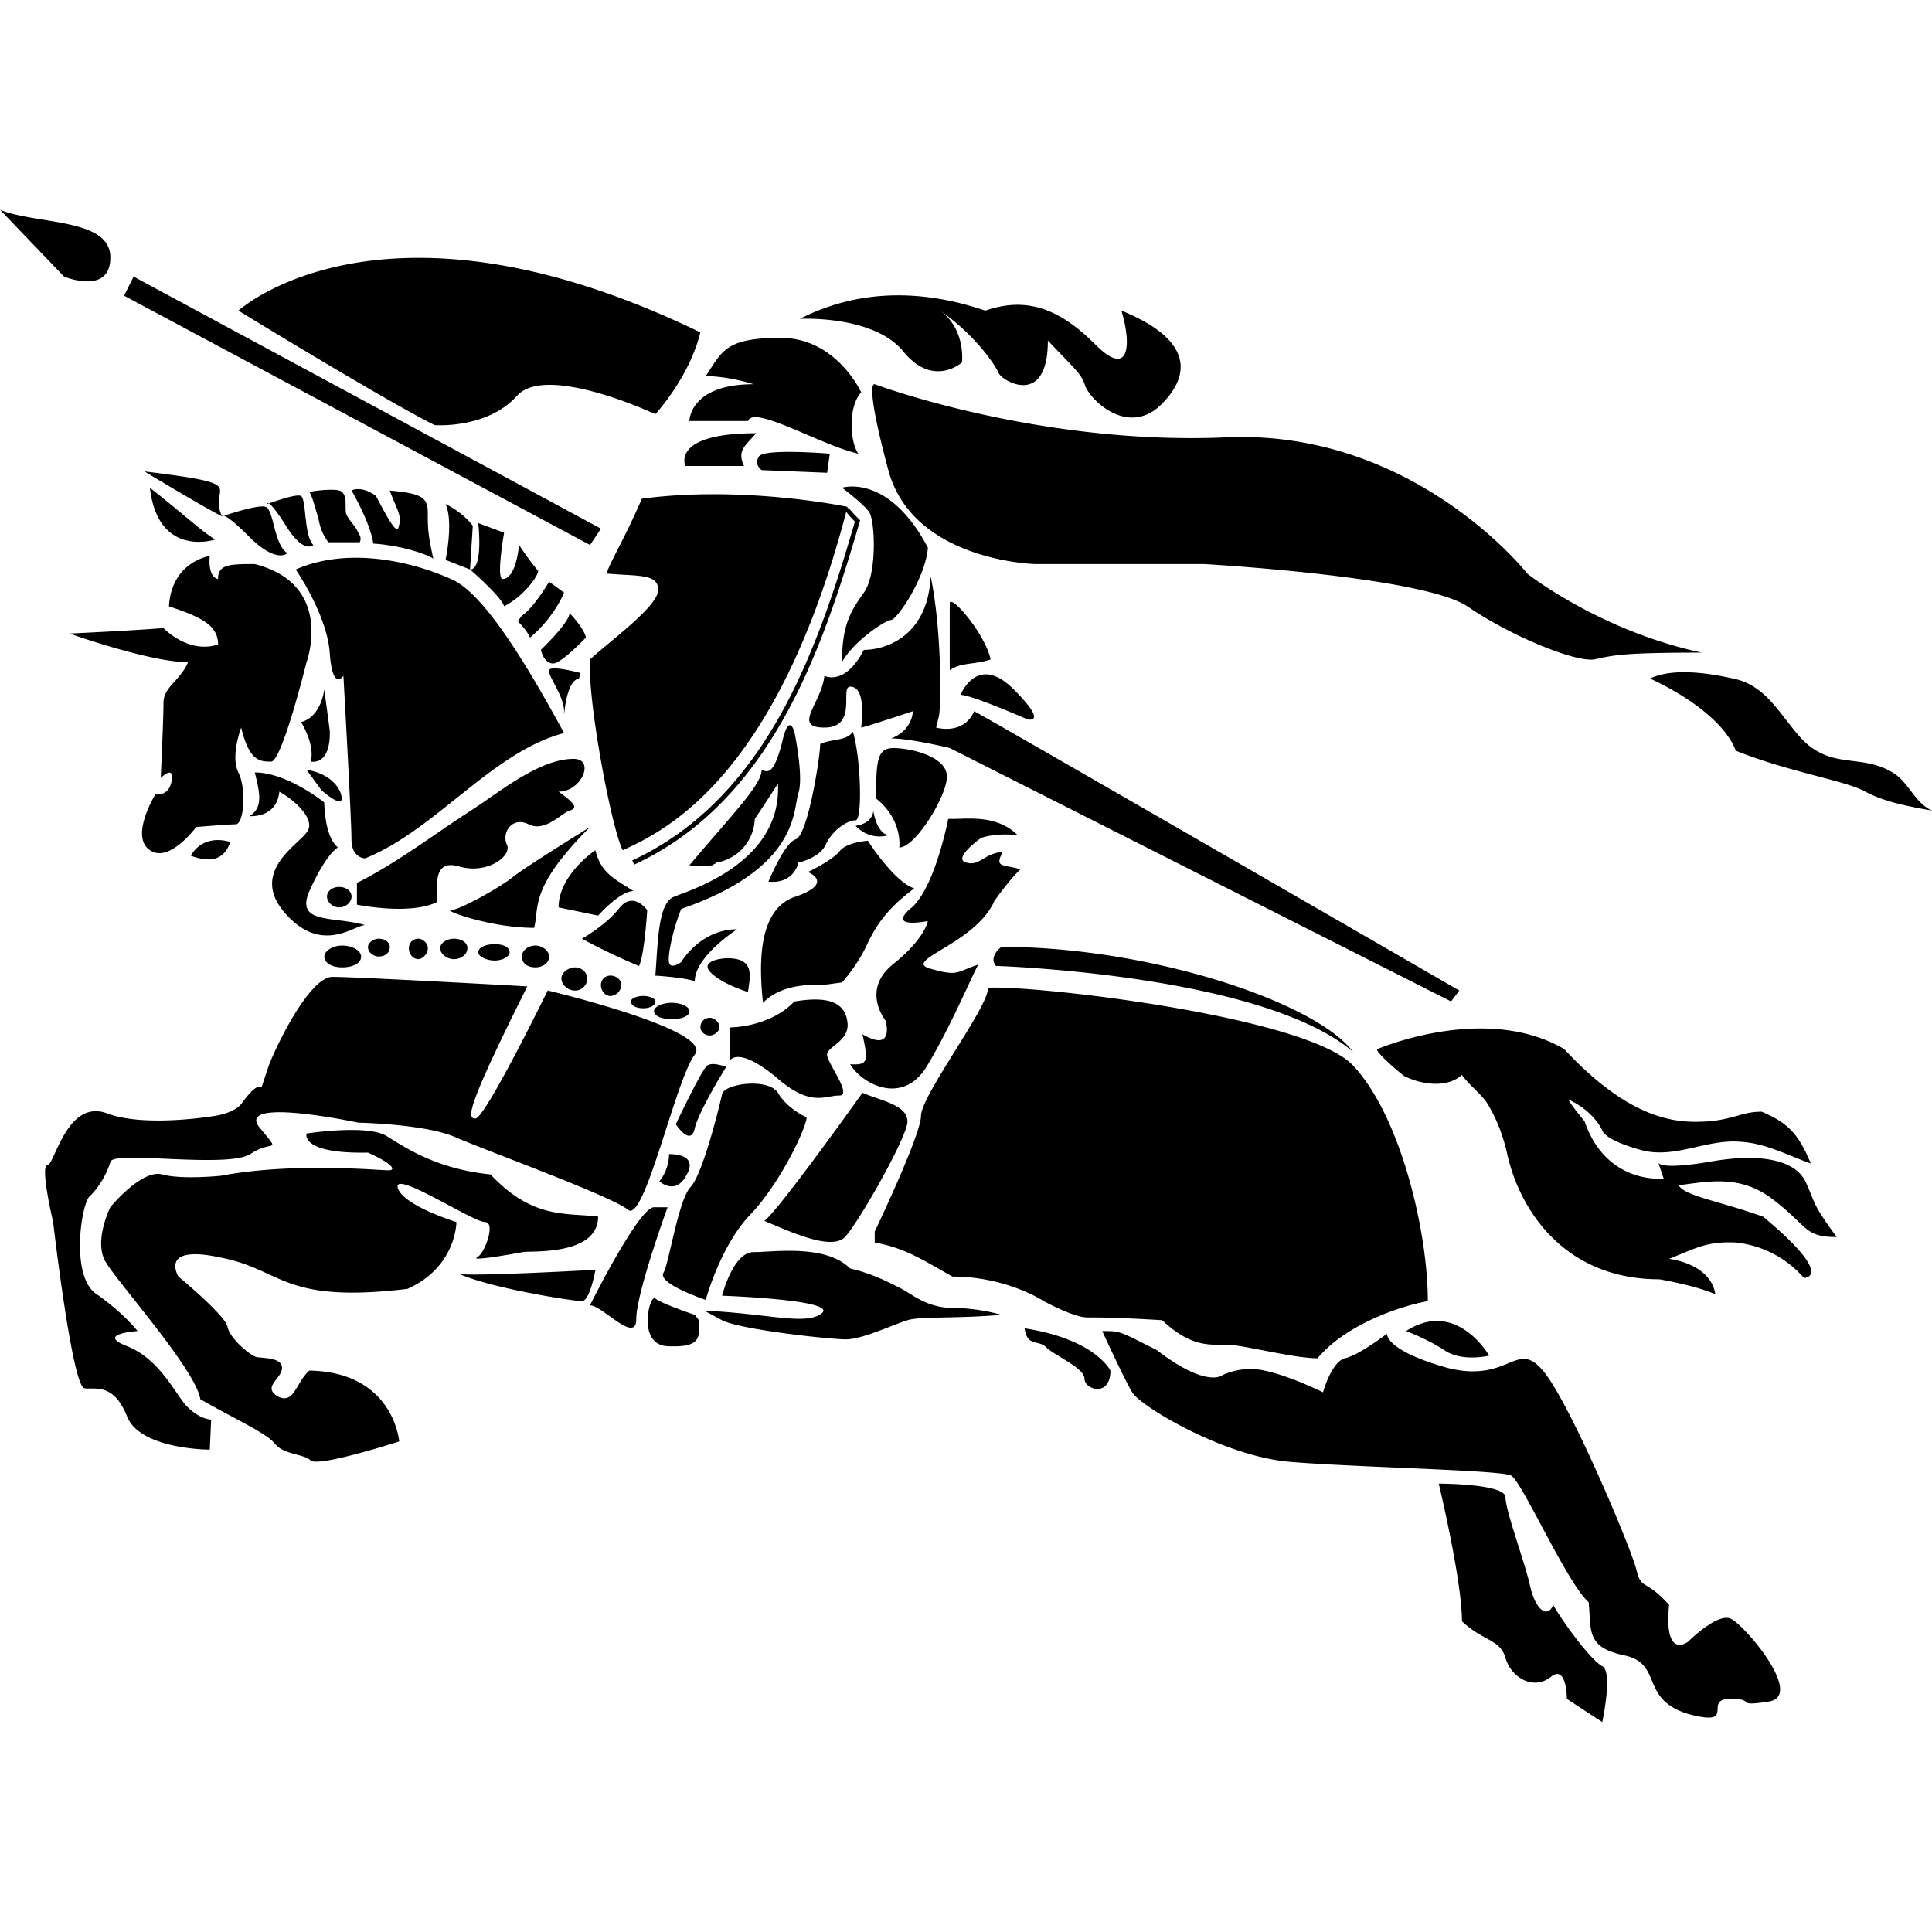 <svg stroke-miterlimit="10" style="fill-rule:nonzero;clip-rule:evenodd;stroke-linecap:round;stroke-linejoin:round" viewBox="0 0 24 24" xml:space="preserve" xmlns="http://www.w3.org/2000/svg"><defs><filter color-interpolation-filters="sRGB" filterUnits="userSpaceOnUse" height="31.151" id="b" width="36.364" x="0" y="2.607"><feDropShadow dx="6.364" dy="6.364" flood-color="#fff" flood-opacity="1" in="SourceGraphic" result="Shadow" stdDeviation="3"/></filter></defs><clipPath id="a"><path d="M0 0h24v24H0z"/></clipPath><g clip-path="url(#a)"><path d="M2.962 3.859s1.794-1.642 5.738.27c-.136.56-.559 1.016-.559 1.016s-1.37-.643-1.726-.22c-.373.406-1.016.356-1.016.356-.643-.322-2.437-1.422-2.437-1.422ZM8.564 5.23s0-.457.796-.457c-.322-.102-.592-.102-.592-.102.203-.304.237-.474.93-.474.694 0 1 .677 1 .677-.17.187-.136.627-.035.762-.457-.101-1.303-.61-1.37-.406h-.729Zm2.302-.457s2.031.762 4.367.66c2.335-.101 3.74 1.693 3.74 1.693s.897.71 2.167.981c-.999 0-1.1.034-1.338.085-.236.034-1.032-.288-1.574-.66-.558-.372-3.266-.525-3.266-.525h-2.099s-1.523-.033-1.828-1.167c-.304-1.135-.17-1.067-.17-1.067Zm9.63 3.656s.864.372 1.067.897c.677.27 1.37.372 1.608.508.253.135.558.186.829.236-.22-.101-.288-.355-.49-.474-.39-.236-.745-.033-1.118-.406-.27-.287-.44-.677-.863-.761-.305-.068-.745-.136-1.032 0ZM9.242 5.789h-.728s-.186-.407.88-.407c-.152.17-.236.22-.152.406Zm1.066-.153s-.812-.068-.88.034c-.067.102.034.17.034.17l.813.033.033-.237Zm.153.423s.575-.186 1.066.745c-.034.39-.39.897-.457.897-.068 0-.474.27-.61.524 0-.457.102-.626.271-.863.17-.237.136-.897.068-.998-.067-.102-.338-.305-.338-.305Zm-.525-2.098s.914-.051 1.286.406c.373.457.728.135.728.135s.051-.406-.27-.643c.457.322.693.694.727.778.05.102.61.423.61-.406.355.373.406.406.457.542.033.152.49.643.914.287.406-.372.457-.829-.457-1.201.135.457.084.83-.322.423-.423-.423-.83-.61-1.37-.423-.644-.22-1.474-.321-2.303.102Zm.305 4.434s.254.135.49-.322c.271 0 .796-.169.83-.914.135.643.135 1.608.101 1.744l-.033.135s.338.101.473-.203c.373.203 6.026 3.47 6.026 3.47l-.102.135-6.228-3.148s-.49-.119-.728-.119c.27-.101.27-.338.27-.338s-.609.203-.642.203c.034-.305 0-.508-.136-.508-.135 0 .102.508-.321.508-.406 0-.034-.304 0-.643Zm1.557-.068v-.829c0-.135.44.372.508.694-.204.068-.373.034-.508.135Zm.135.305s.203-.525.66-.068c.44.44.17.372.17.372s-.694-.304-.83-.304ZM1.66 3.436l-.119.237L7.33 6.77l.135-.203-5.805-3.131ZM0 2.606l.796.83s.575.237.575-.237c0-.49-.897-.406-1.371-.592Zm2.674 4.096s-.71.237-.812-.643c.474.373.643.542.812.643Zm-.88-.846s.728.44.965.559c-.186-.39.406-.39-.965-.559Zm.812 1.05s-.474.067-.507.626c.406.135.61.237.61.474-.306.101-.576-.102-.678-.204-.423.034-1.168.068-1.168.068s.999.356 1.473.356c-.102.237-.305.304-.305.507 0 .204-.034.931-.034.931s.17-.169.136.034-.203.17-.203.17-.322.524-.068.693c.237.17.575-.287.575-.287s.39-.034.491-.034c.102 0 .136-.44.034-.643-.102-.203.034-.559.034-.559.101.423.237.423.372.423s.44-1.235.44-1.235.355-.965-.643-1.219c-.305 0-.457 0-.457.186-.135-.033-.102-.287-.102-.287Zm.254 3.554s-.321-.119-.49.17c.27.1.423.033.49-.17Zm.237-.322s.339.034.373-.304c.237.135.457.372.338.507-.101.153-.71.491-.27.999.457.525.863.152.998.152-.406-.118-.897 0-.677-.457.203-.44.339-.508.339-.508-.17-.135-.17-.558-.17-.558s-.457-.373-.863-.373c.068.272.101.44-.068.542Zm.931-1.574s-.034.339-.287.406c.186.322.118.491.118.491.27.034.237-.39.237-.39l-.068-.507Zm-.355-1.49s.389.56.423 1.033c.034.491.17.288.17.288s.1 1.777.1 2.031c0 .237.17.237.17.237.88-.355 1.574-1.32 2.471-1.557-.406-.745-.982-1.743-1.405-1.913-.406-.186-1.235-.423-1.93-.118Zm-.102-.202s-.135.135-.474-.203c-.338-.339-.338-.254-.338-.254s.44-.153.541-.119c.102.034.102.474.271.576Zm.322-.102s-.119.119-.339-.237c-.237-.372-.237-.27-.237-.27s.356-.136.423-.102c.068.05.034.49.153.61Zm1.49.17c-.069-.305-.069-.39-.069-.576 0-.186-.084-.237-.473-.27.084.22.152.321.118.422-.017.119-.068.068-.288-.355-.186-.136-.304-.068-.304-.068s.237.406.27.66c.305.017.644.119.745.186Zm-1.558-.83h.017c-.017-.017-.017 0-.017 0Zm.626.508c-.033-.085-.118-.152-.152-.237-.017-.101.017-.203-.05-.27-.051-.051-.322-.018-.407 0 .017.016.05.1.119.355a.63.63 0 0 0 .118.27h.39c.016-.034.016-.067-.018-.118Zm-.017 4.35c.508-.254.965-.61 1.439-.914.339-.22.83-.627 1.252-.627.271 0 .102.407-.186.407.186.135.254.203.135.236-.101.034-.304.271-.507.17-.203-.102-.339.101-.27.253.067.136-.238.373-.593.271-.339-.101-.271.271-.271.44-.339.17-.999.034-.999.034v-.27Zm-.067.169c0 .068-.068.135-.153.135-.084 0-.152-.068-.152-.135 0-.068.068-.119.152-.119.085 0 .153.051.153.119Zm2.962-.863s-.796.49-.965.626c-.17.135-.66.406-.762.406-.101 0 .491.22 1.033.22.068-.254-.068-.49.694-1.252Zm.067.288s-.457.304-.457.71l.491.102s.27-.305.44-.305c-.27-.169-.406-.237-.474-.508Zm-.169 1.1s.305-.17.474-.39c.17-.203.339.034.339.034s-.034.559-.102.694a7.762 7.762 0 0 1-.71-.339ZM5.535 6.955s.101-.474 0-.694c.236.119.338.271.338.271l-.034.542-.304-.119Zm.304.119s.39.338.423.457c.237-.119.423-.372.423-.44-.118-.136-.237-.322-.237-.322-.033.305-.118.423-.203.423-.084 0 .017-.575.017-.575l-.321-.119s.067.576-.102.576Zm.593.643s.118.118.152.203c.305-.254.423-.558.423-.558l-.186-.136s-.187.322-.339.423l-.05.068Zm.287.355s.356-.338.356-.457c.203.22.203.305.203.305s-.305.322-.406.322c-.119 0-.153-.17-.153-.17ZM9.867 9.09s-.067-.254-.152.135c-.102.39-.17.373-.254.339 0 .186-.355.541-.897 1.185 0 0 .136.017.288 0 .017-.017.034-.017.05-.034a.569.569 0 0 0 .474-.541c.098-.146.194-.293.288-.44.05.98-1.083 1.32-1.286 1.404-.204.068-.204.559-.237.982 0 0 .321.017.49.068 0-.305.525-.644.525-.644-.457 0-.694.407-.694.407s-.135.101-.152 0c-.017-.085.05-.407.152-.66 1.473-.508 1.388-1.236 1.456-1.44.068-.202-.05-.761-.05-.761Zm-.321 1.862s.203-.491.338-.525c.153-.05.305-1.033.305-1.185.152-.068.322-.033.406-.152.102.339.119 1.1.034 1.1-.102 0-.288.119-.372.305-.085.17-.339.22-.339.22s-.05.27-.372.237Zm.49-.119s.288-.135.39-.254c.085-.118.355-.135.355-.135s.322.508.576.592c-.339.254-.474.457-.593.711-.118.254-.304.457-.304.457l-.254.034s-.474-.05-.728.22c-.05-.474-.068-1.168.406-1.32.491-.17.153-.305.153-.305Zm1.135-.304s.05-.339-.288-.61c0-.49.017-.626.22-.626s.66.101.66.355c0 .237-.39.88-.592.88Zm-.322-.457s.034.27.186.304c-.254.068-.406-.118-.406-.118s.203-.017.22-.186Zm.93.101s-.168.88-.473 1.117c-.288.254.22.152.22.152s-.034.22-.44.542c-.39.322-.085.694-.085.694s.119.406-.287.17c.067.32.084.388-.153.372.136.236.643.524.948.033.288-.474.559-1.117.643-1.27-.27.086-.237.153-.592.051-.372-.101.558-.304.795-.846.22-.305.322-.389.322-.389-.237-.068-.322-.017-.22-.22-.254.034-.288.186-.457.135-.17-.05.186-.304.186-.304s.17-.068.457-.034c-.254-.254-.609-.203-.812-.203h-.051Zm-2.707 2.59s.49 0 .795-.322c.406-.068.627 0 .66.254.034.237-.253.305-.253.406 0 .102.321.508.152.508-.187 0-.356.152-.796-.237-.457-.373-.558-.203-.558-.203v-.406Zm.948 1.117s-.237-.102-.356-.305c-.118-.186-.66-.118-.694.017-.033.152-.237.982-.389 1.151-.152.152-.27.948-.338 1.066-.085.136.524.339.524.339s.186-.694.576-1.083c.372-.407.677-1.067.677-1.185Zm-.728-1.557s-.339-.102-.474-.254c-.135-.152.254-.203.39-.136.152.068.1.254.084.39Zm-.271.93s-.338.542-.39.762c-.05.237-.236-.05-.236-.05s.322-.678.389-.728c.068-.051.237.017.237.017Zm-.71 1.084s.372-.017.22.254c-.136.27-.34.084-.34.084s.12-.135.12-.338Zm-.018.66s-.389 1.066-.389 1.388c0 .321-.423-.17-.575-.17.203-.406.643-1.218.795-1.218h.17Zm.339 1.337s-.406-.136-.491-.203c-.068-.068-.237.575.152.592.39.017.406-.085.39-.322l-.051-.067Zm2.082-2.759s-1.05 1.473-1.219 1.591c.322.135.83.372.999.203.152-.152.744-1.184.778-1.421.017-.22-.321-.271-.558-.373ZM8.97 16.096s.136-.542.39-.542c.253 0 .896-.101 1.201.204.288.067.474.169.643.254.152.084.322.236.643.236.305 0 .593.085.593.085-.559.05-1.016.017-1.168.068-.17.05-.559.237-.762.237-.203 0-1.303-.119-1.54-.237l-.22-.119c.796.034 1.252.187 1.456.034.22-.17-1.236-.22-1.236-.22Zm-1.574-.322s-1.523.085-1.692.051c.423.186 1.438.339 1.523.339.102 0 .17-.39.17-.39ZM3.808 9.563s.322.034.423.287c.085.254-.237-.033-.237-.033l-.186-.254ZM7.21 8.36s-.372-.101-.39-.034c-.016.068.187.322.187.508s0-.372.186-.406l.017-.068Zm-.66 3.893s-2.115-.118-2.42-.118c-.288 0-.711.88-.796 1.116l-.084.254c-.051-.033-.136.051-.237.187-.085.135-.339.169-.339.169s-.88.152-1.354-.034c-.49-.17-.643.643-.728.643-.101 0 .068.71.068.71s.237 2.049.39 2.066c.135.017.355-.068.524.338.152.424 1.032.424 1.032.424l.017-.373s-.152 0-.321-.186c-.153-.186-.339-.576-.728-.728-.39-.152.135-.186.135-.186s-.169-.22-.507-.457c-.339-.22-.186-1.151-.085-1.219a1.05 1.05 0 0 0 .254-.423c.017-.152 1.456.085 1.743-.102.27-.186.39.017.102-.338-.271-.372 1.235-.05 1.235-.05s.846.016 1.219.186c.389.169 1.93.728 2.132.897.204.169.593-1.625.83-1.93.237-.305-1.828-.795-1.828-.795s-.778 1.59-.897 1.59c-.102 0-.136-.084.643-1.64Zm-.88 2.928s-.66-.203-.728-.423c-.068-.237.931.423 1.083.423.136 0 0 .39-.101.44-.085.05.49-.05.575-.068.085-.017.931.051.931-.44-.406-.05-.812.034-1.337-.524-.677-.068-1.066-.339-1.286-.474-.237-.153-.999-.034-.999-.034s-.085.254.762.237c.27.118.372.22.254.22-.119 0-1.185-.102-2.082.068 0 0-.49.05-.728-.017-.254-.068-.643.406-.643.406s-.22.44-.05.694c.152.254 1.116 1.337 1.167 1.692.44.254.83.423.931.559.119.135.355.119.44.203.102.085 1.1-.237 1.1-.237s-.067-.863-1.117-.88c-.169.152-.186.423-.389.322-.203-.119.05-.22.05-.356 0-.135-.253-.118-.32-.135-.069-.017-.322-.22-.356-.372-.017-.136-.61-.627-.61-.627s-.253-.406.525-.236c.779.152.762.575 2.319.389.609-.271.609-.83.609-.83Zm5.196.118s.575-1.201.575-1.438c0-.254.864-1.388.83-1.591.592-.034 3.96.355 4.535.964.593.627.931 2.065.931 2.929-.372.067-1.032.304-1.37.71-.305 0-.931-.169-1.134-.169-.203 0-.44.034-.796-.304-.575-.034-.744-.034-.93-.034-.17 0-.542-.203-.542-.203s-.457-.305-1.134-.305c-.39-.22-.593-.355-.965-.423V15.3Zm1.506-3.3s3.3.102 4.435 1.066c-.474-.626-2.539-1.303-4.367-1.303-.17.135-.068.237-.068.237Zm1.32 4.536s.271.592.373.762c.101.169 1.133.795 1.963.863.813.068 2.607.101 2.742.169.135.068.694 1.337.965 1.574.034.355-.034.559.44.66.49.102.186.541.795.728.627.169.17-.187.525-.187.339 0 .034.102.474.034.457-.067-.305-.964-.474-1.032-.17-.068-.525.288-.525.288s-.304.236-.236-.457c-.305-.34-.339-.17-.407-.44-.067-.271-.795-1.998-1.134-2.438-.355-.457-.423.136-1.218-.068-.779-.22-.745-.423-.745-.423s-.355.271-.524.305c-.17.05-.271.423-.271.423s-.406-.203-.728-.27c-.305-.069-.541.067-.541.067s-.204.135-.796-.322c-.474-.236-.44-.236-.677-.236Zm3.775 0s.27.101.474.237c.22.152.558.068.558.068s-.406-.711-1.032-.305Zm.406 1.896s.288 1.201.288 1.709c.27.254.474.22.541.457.068.237.339.406.559.237.203-.17.203.27.203.27l.44.288s.135-.626 0-.694c-.135-.068-.474-.524-.61-.761-.067.169-.22.068-.287-.237-.068-.305-.305-.931-.305-1.1 0-.17-.83-.17-.83-.17Zm-4.079-1.405s-.186-.39-1.066-.525c.034.237.169.136.27.237.102.102.474.254.474.39 0 .135.322.236.322-.102Zm3.317-3.994c-.05.017.305.321.339.338.203.101.524.152.71-.017.085.119.22.22.306.339.118.186.203.406.253.626.153.71.711 1.574 1.896 1.574.372.068.576.135.694.186-.034-.22-.237-.389-.575-.44.338-.135.474-.22.829-.203.328.034.63.191.846.44 0 0 .407 0-.507-.761-.576-.204-.965-.254-1.05-.39.39-.05.779-.135 1.185.186.423.322.372.457.779.457-.322-.44-.255-.406-.39-.694-.135-.27-.575-.355-1.218-.236-.627.101-.61 0-.61 0l.068.203s-.71.084-.982-.711c-.169-.203-.203-.271-.203-.271.305.135.423.372.423.39.068.118.356.202.474.236.423.119.813-.135 1.236-.101.321.017.592.169.88.27-.153-.372-.288-.507-.61-.643-.237 0-.321.085-.643.119-.321.017-.914.067-1.81-.897-.983-.576-2.32 0-2.32 0ZM4.486 11.882c0 .084-.101.135-.237.135-.118 0-.22-.05-.22-.135 0-.068.102-.136.22-.136.136 0 .237.068.237.136Zm.356-.119c0 .068-.051.119-.136.119-.068 0-.135-.051-.135-.119 0-.05.067-.102.135-.102.085 0 .136.051.136.102Zm.473.017c0 .068-.067.135-.118.135-.068 0-.118-.067-.118-.135s.05-.119.118-.119c.05 0 .118.051.118.119Zm.491 0c0 .068-.068.135-.169.135-.085 0-.169-.067-.169-.135s.085-.119.169-.119c.102 0 .17.051.17.119Zm.525.05c0 .052-.085.102-.186.102-.102 0-.203-.05-.203-.101 0-.068.101-.102.203-.102.101 0 .186.034.186.102Zm.49.052c0 .084-.084.135-.168.135-.102 0-.17-.05-.17-.135 0-.068.068-.136.17-.136.084 0 .169.068.169.136Zm.475.27a.152.152 0 0 1-.153.153c-.084 0-.169-.068-.169-.153 0-.067.085-.135.17-.135.084 0 .152.068.152.135Zm.423.085a.146.146 0 0 1-.135.136c-.068 0-.119-.068-.119-.136s.05-.118.119-.118c.067 0 .135.05.135.118Zm.423.203c0 .05-.068.085-.152.085-.085 0-.153-.034-.153-.085 0-.034.068-.068.153-.068.084 0 .152.034.152.068Zm-.017.119c0 .067.102.101.22.101.118 0 .22-.034.22-.101 0-.051-.102-.102-.22-.102-.118 0-.22.05-.22.101Zm.813.203c0 .05-.068.101-.119.101-.068 0-.118-.05-.118-.101 0-.068.05-.119.118-.119.05 0 .119.051.119.119Zm1.59-6.466s-1.286-.27-2.555-.101c-.203.474-.373.744-.44.93.406.035.643 0 .643.204 0 .203-.61.643-.847.863-.033.508.271 2.115.407 2.37.555-.253 1.913-.924 2.777-4.206.005.009.013.02.021.03.022.027.052.059.086.093-.237.817-.516 1.676-.94 2.427-.426.753-1 1.398-1.826 1.783l.024.052c.84-.39 1.42-1.044 1.852-1.807.43-.76.71-1.63.95-2.455l.005-.016-.012-.012a1.554 1.554 0 0 1-.095-.1c-.014-.019-.026-.024-.025-.027l-.027-.018a.065.065 0 0 0 .002-.01Z" filter="url(#b)"/></g></svg>